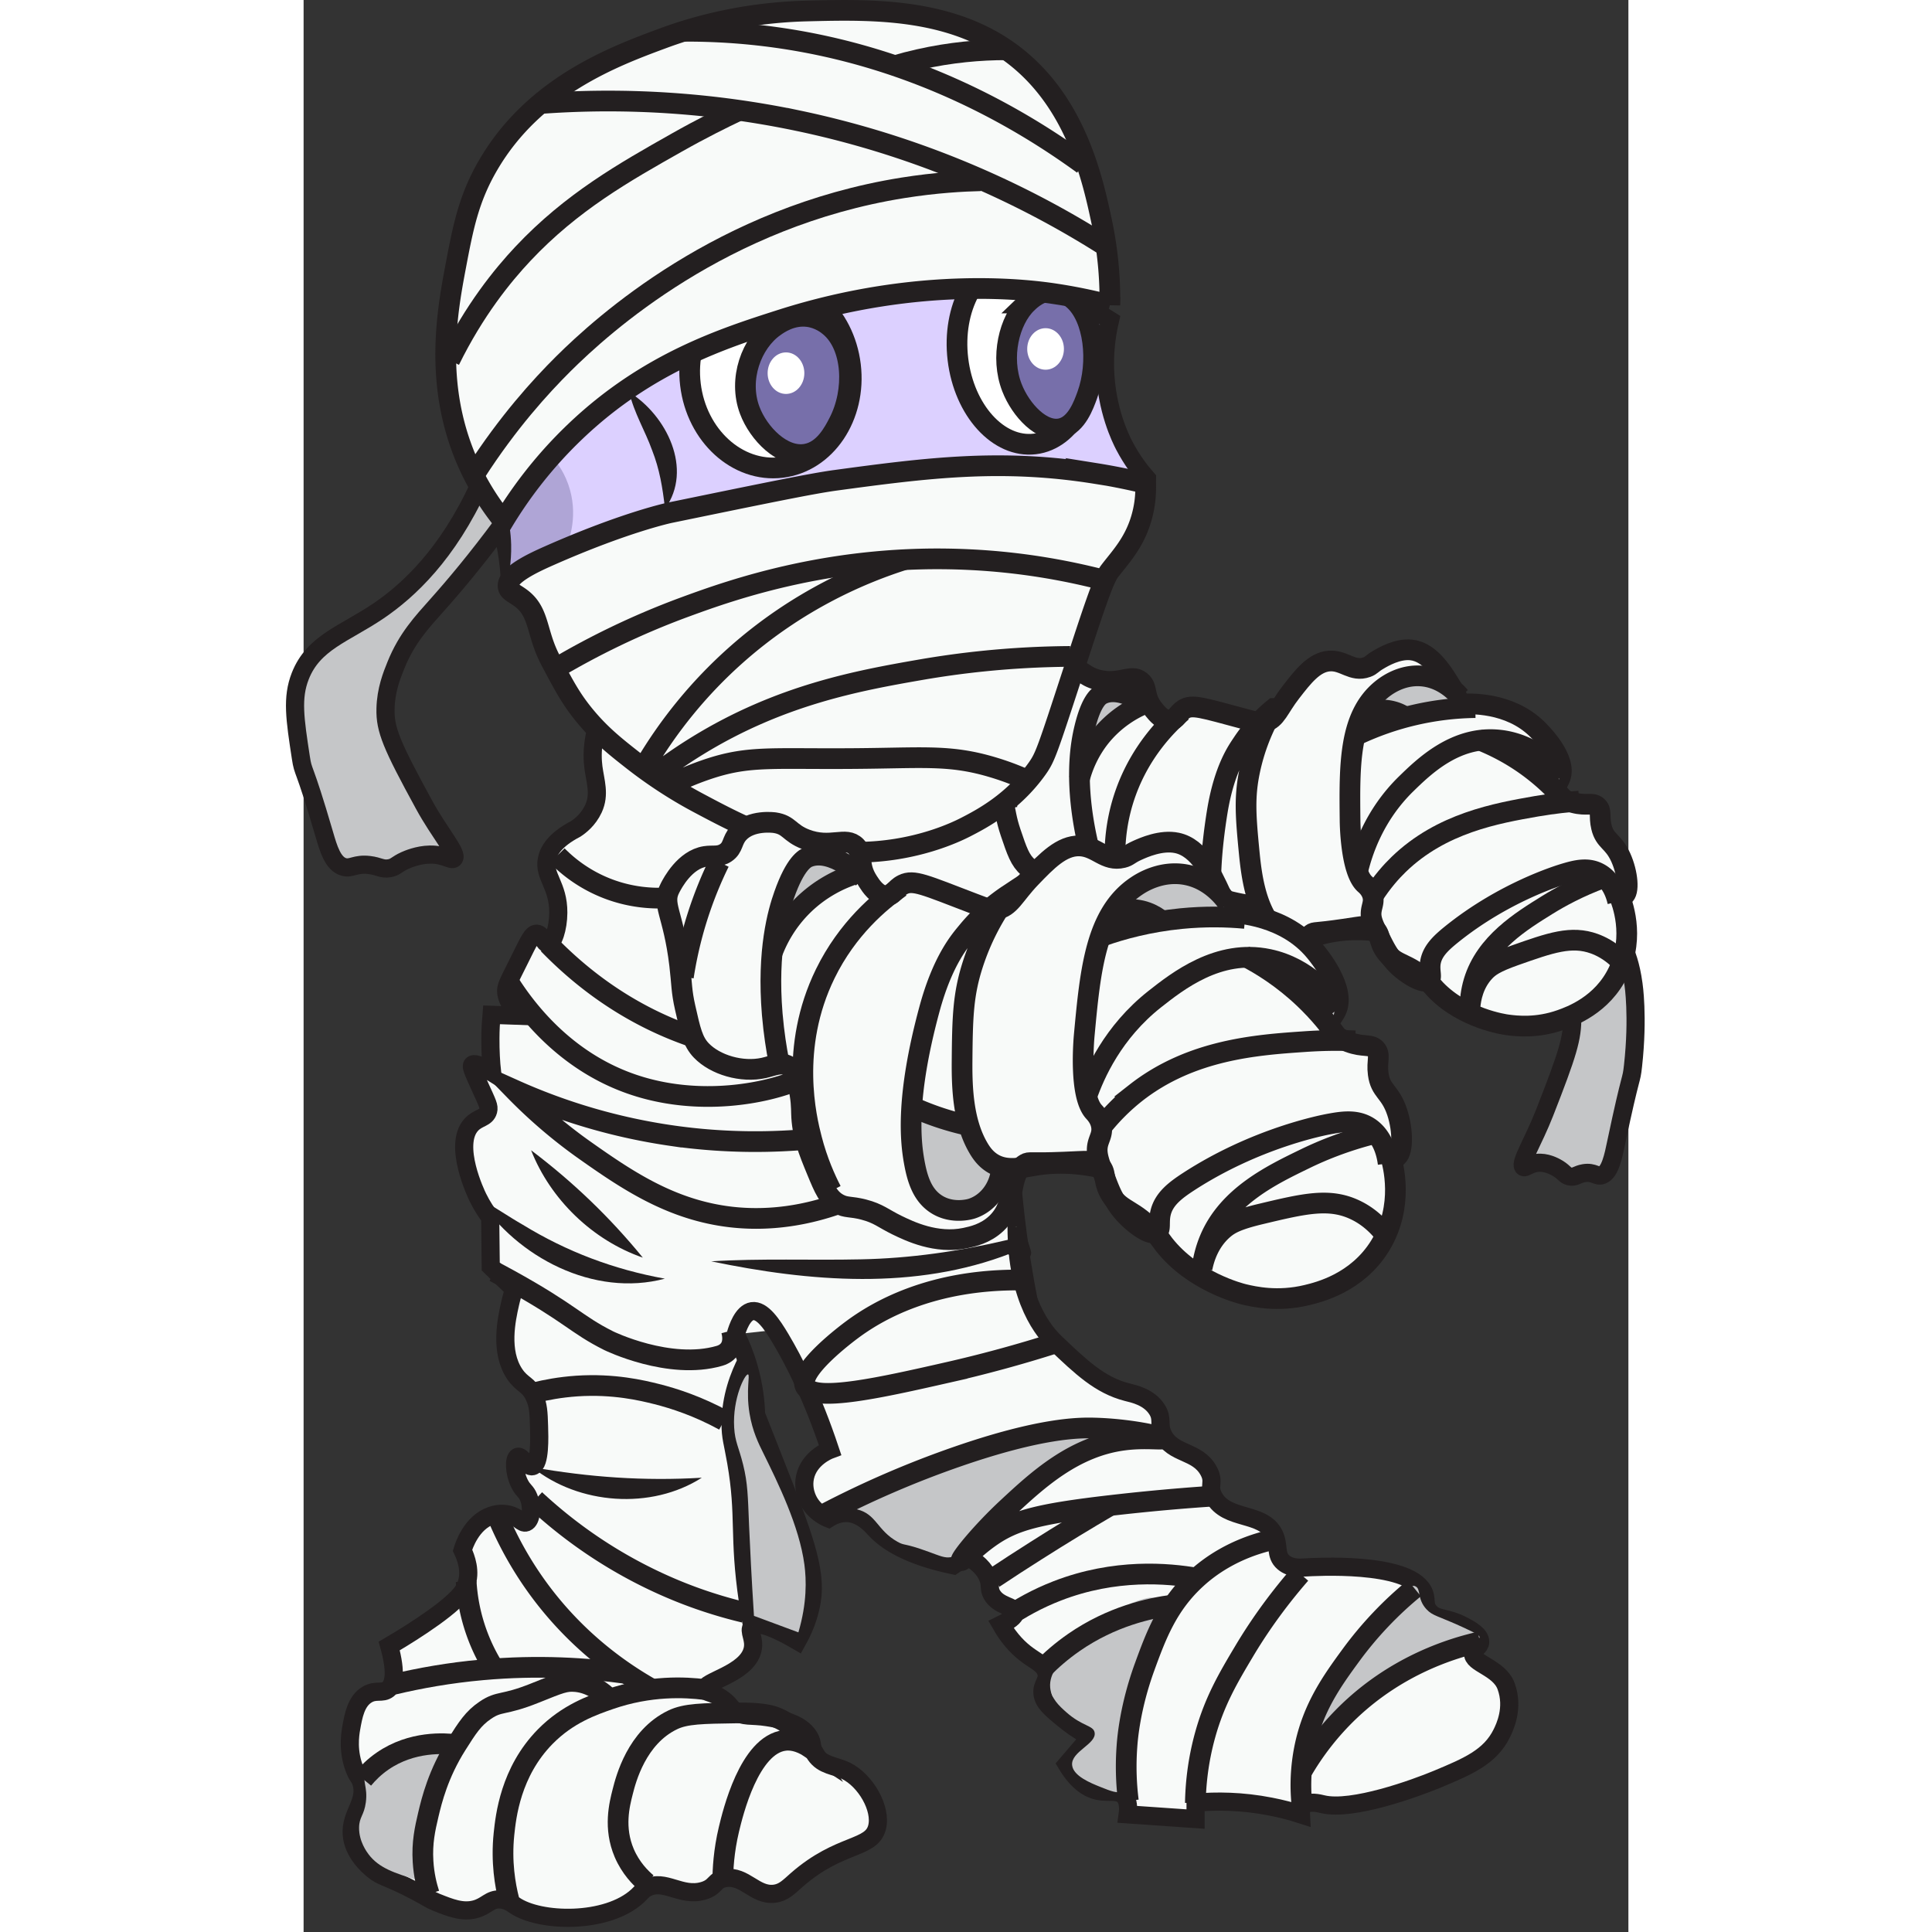 <svg xmlns="http://www.w3.org/2000/svg" width="16" height="16" version="1.1" viewBox="0 0 192 280">
    <rect x="0" y="0" width="192" height="280" fill="#333333" stroke="none"/>
    <defs>
        <style>
            .b {
                fill: none
            }

            .b,
            .d,
            .f,
            .i {
                stroke: #231f20;
                stroke-miterlimit: 10
            }

            .b,
            .i {
                stroke-width: 3px
            }

            .j {
                fill: #fff
            }

            .d,
            .f {
                stroke-width: 2.63px
            }

            .d,
            .l {
                fill: #c5c6c8
            }

            .m {
                fill: #231f20
            }

            .f,
            .i {
                fill: #f8faf9
            }
        </style>
    </defs>
    <path
        d="M179.561 121.193c-2.64 6.06-2.12 9.32-1.05 11.19.58 1.02 1.84 2.55 3.13 5.5.41.94.8 1.99 1.14 3.18.43 1.46 1.04 3.58 1.08 6.32.05 3.03-.62 5.24-4 13.87-1.61 4.12-3.58 7.19-3.12 7.83.27.37.95-.61 2.51-.57 1.26.03 2.35.71 2.58.85.92.58.97.97 1.63 1.13.8.19 1.06-.3 2.1-.47 1.46-.24 1.86.59 2.64.28 1.15-.44 1.61-2.7 2.03-4.72 2.22-10.54 2.17-8.65 2.44-11.13.79-7.14.07-11.8.07-11.8-.8-5.86-2.48-5.85-3.13-11.09-.46-3.68 0-6.77.43-8.77"
        class="d" />
    <path
        d="M62.631 193.373c.65 1.28 1.32 2.86 1.85 4.7.79 2.69 1.04 5.1 1.1 6.96.78 1.98 2.08 5.27 2.66 6.75 4.1 10.4 6.13 15.7 5.42 20.15-.21 1.33-.71 3.42-2.09 5.89-2.52-1.47-5.68-3.03-6.58-2.09-.61.64.47 1.76.07 3.39-.87 3.52-7.18 4.54-6.92 5.74.1.48 1.11.29 2.64 1.42.97.71 1.02 1.12 1.7 1.65 1.27 1 2.29.55 4.74.94 1.7.27 4.77.75 6.04 2.82.66 1.08.18 1.53.9 2.6 1.09 1.62 2.85 1.57 4.43 2.34 2.87 1.4 5.21 5.48 4.52 8.2-.83 3.25-5.35 2.13-11.63 7.61-1.16 1.02-1.91 1.85-3.26 2.01-2.8.33-4.28-2.7-7.11-2.26-1.64.25-1.29 1.29-3.18 1.84-3.27.95-5.61-1.79-8.2-.42-.61.32-.72.6-1.34 1.17-4.45 4.09-14.19 3.85-17.82 1.34-.32-.22-1.05-.78-2.09-.84-1.51-.09-1.93.97-3.6 1.42-1.87.5-3.63-.21-5.61-1-1.06-.43-1.08-.57-3.01-1.59-4.24-2.25-4.86-1.97-6.27-3.18-.64-.54-2.79-2.39-3.01-5.02-.26-3.08 2.33-4.81 1.34-7.7-.25-.74-.39-.54-.84-1.59-1.15-2.71-.74-5.24-.59-6.11.32-1.82.7-3.99 2.34-4.94 1.26-.73 2.16-.09 3.01-.75.79-.62 1.3-2.19.17-6.27 1.24-.73 8.17-4.82 10.37-7.53.31-.38.56-.78.75-1.25.79-1.98 0-4.04-.5-5.1.18-.59 1.26-4.01 4.18-5.02.46-.16 1.36-.4 2.43-.17 1.53.34 2.02 1.39 2.62 1.15.72-.29.93-2.14.37-3.58-.38-.97-.8-.96-1.33-2.02-.82-1.63-.83-3.66-.28-3.9.57-.24 1.37 1.56 2.16 1.36 1.12-.28.99-4.24.94-5.8-.06-2.02-.11-3.06-.67-4.28-.86-1.85-1.75-1.63-2.86-3.28-2.2-3.28-1.18-7.91-.67-10.18.2-.91.43-1.64.59-2.1-1.13-1.1-2.26-2.19-3.39-3.29-.03-2.37-.05-4.75-.08-7.12-.49-.65-1.15-1.61-1.77-2.87-.25-.5-3.65-7.6-.98-10.56.98-1.09 2.16-.92 2.46-2.04.16-.62-.09-1.07-1.19-3.48-1.14-2.49-1.31-2.98-1.11-3.18.2-.21.84-.16 2.86 1.11-.16-1.49-.25-3.15-.24-4.93 0-1.21.07-2.35.16-3.42 1.46.05 2.92.11 4.38.16-1.88-1.41-2.17-2.81-2.24-3.34-.11-.92.2-1.32 1.99-4.94 1.31-2.64 1.76-3.66 2.43-3.64.79.03 1.03 1.51 1.65 1.47.73-.05 1.46-2.24 1.47-4.5.03-3.98-2.14-5.26-1.66-7.74.23-1.16 1.08-2.8 4.19-4.42.61-.4 1.81-1.3 2.56-2.91.98-2.1.26-3.99 0-6.02-.27-2.1-.15-5.22 1.84-9.36 41.57-4.61 55.79 2.46 60.28 10.89 4.96 9.31-2.31 19.59-1.97 47.38.14 11.89 1.62 21.74 2.95 28.56"
        class="f" />
    <path
        d="M64.231 197.223c-1.06 2.05-2.33 5.22-2.35 9.12 0 1.98.31 2.64.81 5.52 1.38 7.94.29 10.64 1.71 20.22.23 1.59.47 2.87.61 3.64m-2.38-42.35c.25-.87.99-3.13 2.38-3.35 1.46-.22 2.89 1.92 4.12 3.98 1.94 3.26 4.61 8.45 7.16 16.11-.27.1-3.04 1.23-3.62 3.96-.27 1.26.04 2.33.23 2.83.81 2.18 2.8 3.02 3.17 3.17.62-.39 1.58-.84 2.72-.79 2.08.09 3.54 1.81 4.07 2.38 1.59 1.71 4.68 3.8 11.32 5.2l1.98-1.32c2.08 1.18 2.82 2.43 3.12 3.36.31 1 .02 1.35.45 2.15.97 1.78 3.29 1.69 3.39 2.6.04.39-.31.97-2.04 1.81 1.29 2.25 2.72 3.59 3.85 4.41 1.29.95 2.45 1.41 2.72 2.6.27 1.19-.69 1.61-.57 2.94.12 1.28 1.12 2.14 3.06 3.73.85.71 2.13 1.66 3.85 2.6l-3.39 3.96c1.63 2.7 3.26 3.58 4.53 3.85 1.52.32 2.86-.19 3.73.68.69.69.69 1.83.57 2.72 3.28.23 6.56.45 9.84.68v-2.38c2.96-.26 6.69-.25 10.86.57 1.6.31 3.08.7 4.41 1.13-.02-.38.01-.89.34-1.24.72-.79 2.4-.33 2.83-.23 4.26 1.02 13.4-2.3 16.61-3.64 4.4-1.84 7.63-3.19 9.33-6.64.4-.82 1.8-3.65.62-6.84-1-2.72-4.99-3.27-4.77-4.77.11-.72 1-.86 1.02-1.64.02-1.02-1.48-1.82-2.36-2.29-2.57-1.38-3.82-.84-4.92-2.02-1-1.07-.33-1.88-1.01-3.1-2.38-4.25-15.65-3.46-17.19-3.37-.6.04-2.01.14-3.03-.74-1.25-1.07-.57-2.44-1.35-4.04-1.64-3.36-6.89-1.95-8.76-5.46-.87-1.63.2-2.05-.74-3.77-1.64-3.01-5.23-2.32-6.61-5.26-.72-1.54.03-2.22-.88-3.64-1.16-1.81-3.36-2.26-4.36-2.51-3.91-1.01-6.63-3.61-10.3-7.1-1.58-1.5-5.69-6.11-5.68-16.87"
        class="f" />
    <path
        d="M125.621 233.253c-.76.9-1.86 2.34-2.88 4.27-.51.98-2.91 5.72-3.16 13.29-.16 4.96.7 7.98-.8 8.77-.77.41-1.76.01-3.31-.61-1.4-.56-3.93-1.58-4.09-3.15-.2-1.98 3.57-3.07 3.26-4.74-.2-1.06-1.76-.85-4.12-2.95-1.02-.91-2.19-1.98-2.32-3.57-.1-1.11.35-2.03.67-2.56.21-.52.53-1.25 1.02-2.06 2.08-3.48 5.1-5.1 7.43-6.3 2.61-1.35 5.66-2.93 7.4-1.66.5.37.76.88.91 1.27zm-116.65 23.45c.45-1.28 1.48-1.99 2.48-2.65 4.41-2.92 10.43-2.81 10.67-1.86.07.28-.41.47-1.15 1.19-1.44 1.42-1.9 2.99-2.62 5.62-1.18 4.27-1.14 7.69-1.12 8.49.05 2.2.34 4.04.63 5.37-.34-.09-.88-.23-1.52-.43-3.13-.98-5.4-1.69-6.9-3.66-.26-.35-1.43-1.89-1.4-3.91.02-1.55.72-1.73.98-3.66.3-2.29-.57-2.98-.04-4.5zm55.44-57.51c.33.07-.33 2.28.21 5.62.43 2.65 1.37 4.49 1.96 5.69 2.18 4.43 5.26 10.68 6 16.26.29 2.19.39 5.52-.87 9.81-2.15-.8-4.29-1.59-6.44-2.39-.36-5.6-.57-9.94-.7-12.9-.19-4.6-.2-6.28-.87-9.01-.64-2.58-1.18-3.3-1.3-5.39-.25-4.22 1.57-7.78 2-7.69zm96.71 30.71c.86.35.2 1.79 1.61 3.32.91.99 1.7.95 5.46 2.69 1.88.87 2.28 1.15 2.24 1.39-.08.47-1.8.38-3.63.74-1.53.3-2.84.86-6 2.86-6.27 3.97-9.41 5.96-12.07 9.31-2.57 3.23-3.59 6.01-4.09 5.8-.53-.21.13-3.44 1.1-6.14 1.21-3.36 2.67-5.27 6.52-10.36 5.71-7.53 7.65-10.11 8.86-9.62zm-39.93-22.06c-2.77-.02-4.86.48-6.22.92-7.29 2.35-15.27 9.89-18.16 14.43-.37.57-1.34 2.18-2.98 2.48-.9.16-1.55-.16-3.23-.77-3.76-1.37-3.39-.82-4.53-1.46-2.97-1.66-3.04-4-5.84-4.69-.81-.2-1.3-.13-1.38-.38-.08-.27.22-1.12 7.31-4.21 9.72-4.23 14.58-6.35 21.4-7.01 3.16-.3 7.88-.43 13.63.69z"
        class="l" />
    <path
        d="M104.151 185.513c-13.29-.17-21.16 4.6-24.63 7.17-.73.54-7.9 5.9-6.83 8.19 1.14 2.45 11.09.2 20.53-1.94a189.13 189.13 0 0 0 15.77-4.3m-79.26-52.28c2.39 3.78 7.97 11.33 17.75 14.74 13.32 4.65 27.29-.86 27.19-2.82-.09-1.7-10.69-.05-23.6-6.16-7.14-3.38-12.26-7.85-15.61-11.3m1.3-12.81c1.24 1.26 3.41 3.14 6.59 4.5 3.92 1.68 7.43 1.73 9.31 1.63m20.96 34.93c-5.38.51-12.36.67-20.36-.49a85.575 85.575 0 0 1-22.73-6.61c2.25 2.31 5.65 5.51 10.22 8.74 6.23 4.4 12.6 8.69 21.24 9.68 3.19.36 8.43.47 14.93-1.72l.55-.19"
        class="b" />
    <path
        d="M59.041 182.803c7.25-.45 14.53-.13 21.73-.29 7.14-.14 14.22-1.16 21.17-2.8l.55-.13c.6.5 1.22 1.06 1.9 1.41.02.02.04-.02-.19.06-.1.04-.25.17-.3.3-.06.14-.04.2-.04.21.01.03 0-.07-.01-.15l-.12-.64c-.31-1.35-.04-2.69.07-4.04.03-.85-.01-1.71-.13-2.58.54 1.21.87 2.54.95 3.88-.03 1.28.56 2.25.83 3.47-.17 2.22-2.8.62-3.81-.02l.88.15c-13.89 5.41-29.19 4.14-43.48 1.16z"
        class="m" />
    <path
        d="M49.741 272.933c-.92-.78-2.34-2.2-3.27-4.37-1.56-3.66-.7-7.03-.22-8.91.45-1.78 2.02-7.9 7.25-10.4 1.87-.9 4.31-.93 9.19-1 3.82-.05 5.14.35 6.09.77 2.53 1.13 3.98 3.12 4.7 4.32-1.72-1.14-3-1.2-3.76-1.11-5.15.62-7.53 10.6-8.08 12.89-.75 3.15-.89 5.83-.89 7.58"
        class="b" />
    <path
        d="M58.151 244.863c-2.85-.36-7.96-.62-13.78 1.4-2.51.87-6.09 2.11-9.35 5.42-5.04 5.13-5.71 11.57-5.98 14.11-.42 4.06.17 7.42.72 9.57"
        class="b" />
    <path
        d="M44.371 246.263c-1.03-1.03-2.69-2.33-4.87-2.55-1.57-.15-2.29.18-5.98 1.66-4.65 1.87-5.08 1.06-7.19 2.49-1.75 1.19-2.59 2.51-4.15 4.98-2.68 4.24-3.61 8.07-4.1 10.13-.49 2.08-.94 4.09-.77 6.81.12 1.97.53 3.58.89 4.7"
        class="b" />
    <path
        d="M8.621 257.833c.7-.85 1.62-1.77 2.82-2.6 4.26-2.94 9-2.6 10.74-2.38m-9.16-8.74c3.78-.9 8.1-1.68 12.9-2.11 8.1-.73 15.21-.26 20.9.54"
        class="b" />
    <path
        d="M27.621 241.863a26.568 26.568 0 0 1-4.06-12.67m4.56-9.39a51.28 51.28 0 0 0 6.23 10.9c5.53 7.39 11.93 11.75 16.19 14.14m-17-27.48c3.4 3.16 6.61 5.51 9.2 7.2 6.69 4.37 12.7 6.61 16.01 7.68 2.06.67 3.82 1.13 5.12 1.44"
        class="b" />
    <path d="M33.141 212.643c8.28 1.45 16.19 2.02 24.57 1.52-7.33 4.69-17.83 3.92-24.57-1.52z" class="m" />
    <path
        d="M33.591 201.813c1.49-.37 3.54-.77 6.02-.94 5.34-.35 9.42.63 11.57 1.17 2.54.64 5.98 1.76 9.77 3.83m1.06-13.04c.14.52.38 1.71-.26 2.65-.47.69-1.21.94-1.49 1.02-7.25 2.1-16.03-2.19-16.03-2.19-4.8-2.4-5.47-3.91-14.49-8.88-.88-.48-1.6-.87-2.09-1.13"
        class="b" />
    <path
        d="M52.361 185.313c-10.27 2.74-21.46-3.08-27.05-11.73 2.28 1.27 4.33 2.7 6.48 3.93 6.38 3.9 13.16 6.46 20.56 7.8zm-19.39-18.61c6.05 4.57 11.39 9.68 16.19 15.56-7.26-2.51-13.38-8.41-16.19-15.56z"
        class="m" />
    <path d="M144.561 256.913a39.38 39.38 0 0 1 7.05-8.99c7.01-6.64 14.79-9.04 18.88-9.97" class="b" />
    <path
        d="M160.981 230.183a53.034 53.034 0 0 0-9.17 9.67c-2.77 3.78-5.57 7.68-6.74 13.49a27.31 27.31 0 0 0-.41 7.97m-.2-33.21c-3.73 4.28-6.38 8.23-8.17 11.24-2.28 3.82-4.26 7.17-5.62 12.06-1.12 4.02-1.39 7.5-1.43 9.91m-9.71-.31a39.69 39.69 0 0 1-.2-7.97c.09-1.26.48-5.75 2.55-11.44 1.71-4.7 3.36-9.06 7.56-12.87 1.69-1.54 5.23-4.27 10.99-5.58"
        class="b" />
    <path
        d="M107.091 241.883c1.23-1.27 2.75-2.6 4.58-3.87 5.43-3.75 10.93-4.97 14.41-5.41m-24.22 1.84c1.97-1.35 4.42-2.74 7.36-3.88 8.39-3.25 16.05-2.57 20.23-1.84m-29.43-.01c2-1.33 4.04-2.66 6.13-3.98 3.63-2.31 7.21-4.48 10.73-6.54"
        class="b" />
    <path
        d="M131.281 216.863c-5.58.38-10.44.87-14.41 1.33-10.45 1.21-13.91 2.17-17.27 4.5-2.42 1.68-4.14 3.62-4.29 3.47-.21-.21 2.88-4.08 6.74-7.66 4.31-4 9.6-8.91 16.96-9.81 2.99-.37 5.5.03 5.52-.2.03-.33-4.92-1.4-9.91-1.53-2.23-.06-7.79-.06-20.02 4.19a141.42 141.42 0 0 0-18.96 8.19"
        class="b" />
    <path
        d="M162.751 142.043c.66.61.81.86 1.34 1.41 4.05 4.18 9.97 5.03 10.39 5.08 1.28.17 4.25.52 7.74-.72 1.43-.51 6-2.14 8.31-6.98 2.49-5.21.49-10.19.15-11.01.18.06.43.11.63 0 .85-.44.61-3.29-.42-5.56-1.12-2.46-2.29-2.28-2.8-4.41-.37-1.55.08-2.36-.62-2.98-.72-.63-1.5-.04-3.4-.53-.73-.19-2.23-.58-2.56-1.57-.25-.75.34-1.35.61-2.09.99-2.77-2.86-6.53-3.34-7.01-4.06-3.98-9.83-3.71-11.15-3.62-.24-.57-.6-1.35-1.13-2.23-1.34-2.23-3.18-5.33-5.98-5.63-1.97-.21-4.03.99-4.74 1.41-1.04.6-.99.83-1.68 1.08-2.11.77-3.32-1.05-5.47-.88-2.18.17-3.79 2.25-5.54 4.51-1.82 2.34-2.12 3.87-3.77 4.32-.63.17-1.06.07-2.9-.42-6.22-1.66-7.64-2.18-8.87-1.4-.96.61-1.03 1.52-1.95 1.59-1.05.09-1.96-1.03-2.37-1.54-1.59-1.97-.81-3.2-1.91-4.11-1.42-1.18-3.04.62-6.25-.23-2.12-.57-2.16-1.55-3.99-1.63-.12 0-2.98-.1-4.31 1.74-.75 1.03-.41 1.83-1.31 2.58-.79.66-1.54.46-2.48.71-2.45.66-3.65 3.69-3.88 4.28-.87 2.21.7 2.93 2.15 9.29.54 2.39.54 3.14 1.22 5.17.91 2.7 1.37 4.05 2.53 5.03 1.87 1.58 5.22 2.2 7.86 1.32 1.1-.37 2.01-.98 2.95-.56.22.1.78.43 1.44 2.19.59 1.56.71 2.81.79 3.41.35 2.65 1.37 4.55 2.61 6.83 1.16 2.14 1.76 3.23 3.06 3.77 1.01.42 1.51.13 3.18.38 1.87.28 2.51.84 4.26 1.47 1.6.58 5.05 1.83 8.52.71.85-.28 2.41-.78 3.62-2.2 2.41-2.84.65-6.08 2.79-7.65.45-.33.37-.07 4.7-.71 2.83-.41 3.43-.61 4.19-.18 1.3.73.62 1.91 2 3.63 1.49 1.86 3 1.4 5.76 3.94z"
        class="i" />
    <path
        d="M114.371 101.823c-.5.54-.98 1.35-1.32 5.23-.24 2.66-.07 2.98.11 3.04.12.04.37.02 1.24-1.11 1.16-1.51 1.4-2.37 1.92-3.15 1.65-2.51 4.83-2.23 4.85-3.52 0-.66-.81-1.15-1.32-1.45-1.93-1.16-4.14-.02-4.29.06-.66.35-1.06.78-1.18.91zm57.48 5.19c1.55.11 4.3.54 7.09 2.34 1.32.85 2.32 1.8 3.04 2.6 0 .97-.09 2.2-.63 2.37-.54.17-1.28-.81-1.63-1.24-3.3-4.07-9.2-5.36-8.96-5.99.04-.1.25-.19 1.08-.08zm-12.04-3.43c-.61-.36-1.48-.76-2.56-.83-2.18-.14-3.51 1.16-3.83.8-.4-.45 1.09-3.12 3.65-4.55.51-.29 2.84-1.51 5.69-.86.49.11 2.86.65 3.99 2.61.17.3.69 1.2.35 1.72-.36.55-1.42.32-2.6.28-1.1-.04-2.7.08-4.7.84zm-20.82 27.68c-.64-.3-6.13-2.85-7.48-1.18-.37.45-.26 1.25-.04 2.82.32 2.21.57 3.98 1.82 5.82.85 1.25 1.89 2.79 3.8 3.16 2.56.5 4.59-1.51 5-1.92.1-.1 2.21-2.22 1.59-3.46-.38-.76-1.46-.49-2.6-1.22-1.36-.87-1.88-2.56-2.09-4.03z"
        class="l" />
    <path
        d="M143.251 136.413c0 2.26-1.22 4.27-3.11 5.13-.09.04-2.27.99-4.41-.1-1.84-.94-2.64-2.87-3.21-4.8-.74-2.53-1.9-7.84-.12-18.93 1.02-6.32 2.98-8.96 3.68-10.02 1.56-2.35 3.28-3.98 4.54-5.01a29.682 29.682 0 0 0-3.49 8.95c-.81 3.82-.61 6.58-.07 12.09.33 3.36.94 7.42 3.13 10.37.46.62 1.06 1.28 1.99 1.69 1.82.81 3.62.08 5.3-.37 1.78-.47 4.36-.88 7.75-.51"
        class="b" />
    <path
        d="M138.361 131.393a34.307 34.307 0 0 1-6.71-1.49m35.94-28.92c-.5-.59-2.46-2.76-5.55-3.01-3.02-.25-5.24 1.47-5.91 2.03-4.64 3.88-4.56 10.9-4.47 18.85 0 .63.12 7.46 2.15 9.27.18.16.93.78 1.15 1.79.18.82-.12 1.34-.22 2.07-.17 1.15.28 2.06 1.19 3.89.83 1.68 1.53 3.09 3.03 4.39 1.25 1.09 3.39 2.4 4.15 1.78.47-.38.02-1.21.18-2.44.23-1.69 1.46-2.87 3-4.12 7.66-6.2 15.66-8.63 16.58-8.9 1.59-.47 3.23-.86 4.78-.06 1.98 1.01 2.62 3.32 2.81 4.17"
        class="b" />
    <path
        d="M188.301 127.233c-3.53 1.3-6.22 2.79-8.02 3.9-3.83 2.38-8.99 5.54-10.67 11.1-.44 1.47-.55 2.76-.56 3.63.1-1.12.46-3.31 2.13-5.08.66-.7 1.52-1.32 4.34-2.32 5.21-1.84 8.21-2.9 11.55-1.69.9.33 2.13.93 3.42 2.12m-5.63-22.79c-1.43.1-3.6.3-6.2.75-5.76 1.01-13.75 2.41-19.96 8.43-1.02.99-2.39 2.49-3.74 4.62"
        class="b" />
    <path
        d="M182.461 112.363c-1.11-1.27-4.34-4.61-9.24-5.11-6.27-.64-10.85 3.84-13.42 6.34-4.69 4.57-6.4 9.91-7.06 12.75m17.08-23.79a41.528 41.528 0 0 0-17.24 4"
        class="b" />
    <path
        d="M159.681 103.943a5.86 5.86 0 0 0-1.92-.86c-1.91-.48-3.52.14-4.11.41m16.55 3.66c2.15.84 4.97 2.19 7.87 4.42 2.04 1.57 3.63 3.18 4.82 4.58m-60.14 25c-.89-1.35-2.09-3.41-3.09-6.08-.91-2.43-3.92-10.87-.45-20.37 2.12-5.8 5.77-9.57 8.09-11.57m-12.67 22.79c-.4-1.33-.93-3.24-1.38-5.59-1.47-7.76-.59-12.6-.08-14.73.97-4.08 2.11-4.76 2.48-4.96 2.76-1.44 6.65 1.63 6.97 1.88"
        class="b" />
    <path
        d="M121.631 102.103c-1.38.6-4.11 2.02-6.38 4.97a16.37 16.37 0 0 0-2.83 5.88m-10.51 3.95a48.836 48.836 0 0 1 2.93-14.47"
        class="b" />
    <path
        d="M27.171 71.873c.17.51 1.01 2.42 1.73 5.41.63 2.6.87 4.8.97 6.27 5.23-2.77 13.75-6.57 24.69-8.14 31.03-4.46 55.18 12.93 64.62 2.69 1.27-1.38 2.88-3.91 3.04-8.74-.93-1.06-2.18-2.67-3.3-4.82-.5-.97-2.59-5.14-2.77-11.06-.05-1.72.04-4.18.72-7.08-11.89-7.54-22.34-9.35-28.94-9.74-36.22-2.17-61.81 32.07-60.78 35.22z"
        style="fill:#dcd0ff;stroke:#231f20;stroke-width:2.63px;stroke-miterlimit:10" />
    <ellipse id="ellipse60" cx="60.686" cy="62.029" rx="11.68" ry="13.51"
        style="fill:#fff;stroke:#231f20;stroke-width:2.63px;stroke-miterlimit:10" transform="rotate(-6.86)" />
    <ellipse id="ellipse62" cx="97.532" cy="63.028" rx="9.6" ry="13.51"
        style="fill:#fff;stroke:#231f20;stroke-width:3px;stroke-miterlimit:10" transform="rotate(-6.86)" />
    <path d="M47.191 56.833c5.4 3.36 9.31 11.16 5.19 16.9-.36-3.09-.78-5.71-1.88-8.5-1.01-2.81-2.6-5.36-3.31-8.41z"
        class="m" />
    <path
        d="M32.601 63.413c.83.46 4.21 2.45 5.75 6.77 1.54 4.35.14 8.04-.22 8.91-2.75 1.12-5.51 2.25-8.26 3.37.15-1.04.24-2.22.21-3.53-.09-3.48-1.05-6.28-1.89-8.16.46-1.26 1.15-2.77 2.16-4.37.76-1.19 1.54-2.19 2.26-3z"
        style="fill:#afa5d6" />
    <path
        d="M104.851 43.913c-2.6 2.51-3.91 7.85-2.19 12.27 1.26 3.25 4.43 6.69 7.26 5.89 2.14-.61 3.13-3.37 3.66-4.83 1.71-4.74 1.02-11.19-1.99-13.82-.32-.28-1.32-1.13-2.72-1.25-2.02-.18-3.51 1.25-4.02 1.74zm-36.64 3.45c-3.29 2.33-5.26 7.58-3.55 12.11 1.25 3.33 4.75 6.97 8.18 6.34 2.59-.47 3.99-3.16 4.72-4.58 2.4-4.62 2.08-11.1-1.3-13.92-.35-.3-1.48-1.21-3.14-1.43-2.39-.31-4.27 1.02-4.91 1.48z"
        style="fill:#776faa;stroke:#231f20;stroke-width:3px;stroke-miterlimit:10" />
    <ellipse id="ellipse70" cx="60.686" cy="62.029" class="b" rx="11.68" ry="13.51" transform="rotate(-6.86)" />
    <path
        d="M28.971 75.783c-3.87 5.26-7.21 9.21-9.65 11.94-2.17 2.44-4.36 4.76-5.94 8.68-.59 1.46-1.45 3.58-1.51 6.32-.07 3.03.86 5.24 5.57 13.87 2.24 4.12 4.99 7.19 4.34 7.83-.38.37-1.32-.61-3.49-.57-1.75.03-3.28.71-3.59.85-1.28.58-1.35.97-2.26 1.13-1.11.19-1.48-.3-2.93-.47-2.03-.24-2.58.59-3.68.28-1.6-.44-2.24-2.7-2.83-4.72-3.08-10.54-3.02-8.65-3.4-11.13-.86-5.63-1.32-8.65-.09-11.8 1.92-4.9 6.39-6.11 11.32-9.44 4.43-3 10.04-8.26 14.59-18.16"
        class="d" />
    <path
        d="M114.801 68.613c3.07.49 5.57 1.05 7.23 1.45.04 1.07 0 2.63-.45 4.43-.99 4.04-3.25 6.28-4.79 8.32-.89 1.18-2.36 5.63-5.24 14.47-3.79 11.6-4.06 12.44-5.24 14.11-3.48 4.89-8 7.27-10.4 8.5-1.2.61-7.28 3.63-15.82 3.62-9.45-.01-16.43-3.72-22.88-7.15-1.75-.93-5.36-2.95-9.48-6.17-2.67-2.09-4.93-3.89-7.3-6.86-1.78-2.24-2.74-4.06-4.6-7.56-2.14-4.02-1.58-6.98-4.26-9.03-1.01-.78-1.84-1-1.93-1.73-.21-1.66 3.6-3.43 5.9-4.45 11.17-4.94 17.57-6.26 17.57-6.26 13.71-2.82 20.56-4.23 23.94-4.69 13.35-1.81 24.06-3.18 37.77-.98zm2.05-24.4c-1.84-.48-4.53-1.11-7.83-1.61-3.26-.5-19.44-2.78-39.87 3.76-8.24 2.64-19.28 6.17-29.74 16.14-5 4.76-8.34 9.52-10.45 13.01a37.73 37.73 0 0 1-5.37-8.9c-4.66-10.94-2.8-21.38-1.58-27.84 1.09-5.76 1.89-9.98 4.75-14.87 6.68-11.44 18.28-15.75 25.31-18.35 3.53-1.31 10.99-3.72 20.88-3.96 9.97-.25 22.72-.57 31.96 8.08 7.46 6.98 9.58 16.96 10.76 22.47 1.04 4.89 1.22 9.09 1.18 12.09z"
        class="i" />
    <path
        d="M24.951 68.453c4.67-7.25 9.37-12.42 12.69-15.72 5.73-5.69 22.98-21.32 49.21-25.51 4.83-.77 8.82-.97 11.28-1.03m-76.96 26.02c3.57-7.26 7.65-12.28 10.62-15.44 7.06-7.51 14.74-11.84 22.26-16.09 3.66-2.07 6.78-3.61 8.92-4.62m38.87-8.85c-3.76 0-8.05.36-12.69 1.41-1.2.27-2.36.57-3.46.9"
        class="b" />
    <path
        d="M55.071 4.533c4.17-.02 8.68.23 13.46.9 19.91 2.79 35.01 11.51 44.45 18.38m3 11.69c-9.42-5.96-24.46-13.85-44.37-18.02a134.24 134.24 0 0 0-37.83-2.44m2.97 81.7c4.84-2.85 11.1-6.06 18.7-8.84 6.76-2.48 21.56-7.73 40.98-6.8 8.27.39 15.1 1.8 19.89 3.06"
        class="b" />
    <path
        d="M87.061 81.113c-5.83 1.85-15.33 5.72-24.54 13.95a66.958 66.958 0 0 0-13.13 16.04m61.71-15.97c-8.86.06-16.25.99-21.72 1.94-9.03 1.57-20.27 3.63-32.24 10.97-2.53 1.55-4.54 3-5.9 4.03m2.4 1.42c1.08-.53 2.69-1.25 4.7-1.94 6.46-2.21 9.6-1.45 23.51-1.64 8.46-.11 12.18-.46 17.98 1.27 1.85.55 3.34 1.14 4.33 1.57"
        class="b" />
    <path
        d="M123.291 178.533c.7.8.85 1.1 1.4 1.81 4.23 5.4 11.07 7.12 11.56 7.24 1.48.35 4.92 1.14 9.16.11 1.74-.42 7.3-1.77 10.61-7.16 3.56-5.8 1.83-11.89 1.53-12.89.21.1.48.18.74.08 1.05-.41 1.12-3.78.19-6.57-1.01-3.03-2.41-2.96-2.74-5.52-.25-1.86.38-2.76-.36-3.57-.77-.83-1.75-.23-3.92-1.04-.83-.31-2.54-.95-2.8-2.16-.2-.91.57-1.54.97-2.38 1.5-3.12-2.54-8.01-3.06-8.63-4.27-5.16-11.07-5.56-12.63-5.61-.21-.69-.54-1.65-1.05-2.75-1.29-2.79-3.07-6.65-6.32-7.33-2.28-.48-4.84.67-5.73 1.07-1.29.58-1.26.85-2.1 1.06-2.57.64-3.76-1.64-6.31-1.7-2.57-.06-4.72 2.18-7.05 4.6-2.42 2.52-2.97 4.28-4.95 4.6-.76.12-1.25-.05-3.34-.85-7.09-2.71-8.69-3.5-10.23-2.74-1.2.59-1.39 1.65-2.48 1.63-1.25-.03-2.17-1.45-2.58-2.09-1.62-2.5-.56-3.86-1.73-5.06-1.52-1.55-3.64.36-7.3-1.04-2.42-.93-2.34-2.08-4.47-2.41-.14-.02-3.48-.48-5.27 1.5-1 1.11-.71 2.09-1.85 2.86-1 .67-1.86.35-2.99.53-2.95.47-4.73 3.88-5.07 4.54-1.3 2.48.46 3.52 1.38 11.16.34 2.87.24 3.75.8 6.22.74 3.28 1.1 4.92 2.35 6.21 2 2.08 5.85 3.23 9.05 2.52 1.34-.3 2.48-.9 3.53-.29.24.14.86.6 1.42 2.75.5 1.9.49 3.38.51 4.1.08 3.15 1.05 5.5 2.22 8.33 1.09 2.65 1.67 4 3.12 4.8 1.13.62 1.75.34 3.68.84 2.16.56 2.84 1.29 4.81 2.25 1.81.88 5.69 2.76 9.9 1.88 1.03-.22 2.93-.62 4.52-2.13 3.18-3.03 1.51-7.05 4.21-8.63.57-.33.45-.04 5.59-.25 3.37-.14 4.1-.29 4.93.3 1.43 1.01.5 2.31 1.9 4.51 1.52 2.36 3.35 2.01 6.27 5.33z"
        class="i" />
    <path
        d="M71.511 125.423c-.65.58-1.32 1.46-2.2 5.97-.6 3.09-.45 3.49-.25 3.58.13.06.43.07 1.59-1.14 1.55-1.62 1.93-2.61 2.63-3.46 2.24-2.74 5.94-2.02 6.12-3.53.09-.77-.81-1.45-1.37-1.87-2.12-1.59-4.85-.54-5.03-.46-.82.33-1.34.78-1.5.92zm66.76 13.16c1.8.32 4.98 1.17 8.03 3.61 1.45 1.16 2.5 2.39 3.24 3.43-.12 1.13-.37 2.56-1.02 2.7-.65.13-1.4-1.11-1.76-1.66-3.36-5.18-10.13-7.42-9.77-8.12.06-.12.32-.2 1.28.04zm-13.7-5.51c-.67-.5-1.64-1.07-2.9-1.29-2.54-.44-4.26.93-4.58.46-.41-.58 1.66-3.52 4.84-4.88.64-.27 3.52-1.43 6.78-.31.56.19 3.28 1.12 4.36 3.56.17.38.66 1.49.2 2.06-.49.6-1.71.19-3.08 0-1.29-.18-3.17-.24-5.61.4zm-27.82 29.9c-.72-.44-6.84-4.1-8.63-2.3-.48.49-.46 1.43-.39 3.31.1 2.63.18 4.73 1.41 7.05.84 1.57 1.87 3.5 4.07 4.17 2.94.9 5.57-1.21 6.1-1.64.13-.1 2.86-2.33 2.28-3.86-.36-.94-1.65-.75-2.9-1.75-1.49-1.18-1.89-3.23-1.95-4.98z"
        class="l" />
    <path
        d="M101.121 169.533c-.28 2.65-1.95 4.86-4.28 5.63-.11.04-2.79.88-5.16-.66-2.05-1.33-2.74-3.69-3.17-6.03-.56-3.06-1.27-9.43 2.19-22.21 1.97-7.29 4.6-10.14 5.55-11.3 2.11-2.56 4.34-4.26 5.94-5.32a35.079 35.079 0 0 0-5.19 10.07c-1.42 4.39-1.52 7.65-1.57 14.17-.03 3.99.19 8.82 2.4 12.54.46.78 1.09 1.63 2.12 2.23 2.03 1.17 4.23.54 6.26.22 2.15-.34 5.22-.49 9.15.35"
        class="b" />
    <path
        d="M96.011 163.043a40.805 40.805 0 0 1-7.69-2.58m45.7-29.47c-.52-.76-2.54-3.54-6.14-4.22-3.51-.66-6.33 1.07-7.18 1.65-5.92 3.97-6.69 12.22-7.56 21.55-.07.73-.77 8.76 1.38 11.14.19.21 1 1.03 1.13 2.24.11.99-.3 1.55-.52 2.39-.34 1.33.08 2.46.91 4.71.77 2.07 1.41 3.81 3.01 5.52 1.33 1.43 3.68 3.23 4.64 2.6.6-.39.17-1.42.52-2.84.48-1.95 2.07-3.19 4.02-4.46 9.74-6.33 19.43-8.2 20.54-8.4 1.92-.35 3.89-.61 5.62.51 2.19 1.43 2.66 4.22 2.79 5.23"
        class="b" />
    <path
        d="M155.071 164.323c-4.3 1.09-7.64 2.5-9.88 3.59-4.78 2.32-11.23 5.39-13.87 11.71-.7 1.67-.98 3.17-1.11 4.19.25-1.3.95-3.83 3.12-5.69.87-.74 1.94-1.36 5.38-2.18 6.33-1.51 9.99-2.39 13.76-.56 1.02.49 2.39 1.35 3.75 2.91m-3.81-27.45c-1.69-.06-4.26-.1-7.36.12-6.88.47-16.42 1.13-24.45 7.43a30.033 30.033 0 0 0-4.96 4.96"
        class="b" />
    <path
        d="M150.061 146.163c-1.15-1.62-4.52-5.94-10.2-7.13-7.27-1.52-13.2 3.17-16.52 5.78-6.06 4.79-8.72 10.83-9.85 14.08m22.95-25.79c-2.6-.24-5.75-.32-9.29.03-4.61.46-8.48 1.5-11.42 2.54"
        class="b" />
    <path
        d="M124.381 133.483c-.48-.41-1.2-.9-2.15-1.25-2.18-.8-4.14-.27-4.87-.03m18.96 6.34c2.42 1.24 5.55 3.18 8.68 6.15 2.2 2.09 3.86 4.17 5.09 5.97m-73.6 21.91c-.87-1.69-2.03-4.25-2.87-7.51-.77-2.96-3.26-13.23 1.98-23.94 3.2-6.55 7.94-10.51 10.91-12.57m-17.66 25.16c-.31-1.61-.69-3.92-.93-6.72-.77-9.28.86-14.85 1.72-17.28 1.64-4.66 3.06-5.33 3.52-5.51 3.41-1.35 7.6 2.73 7.94 3.07"
        class="b" />
    <path
        d="M79.991 126.643c-1.7.54-5.07 1.86-8.09 5.05a18.976 18.976 0 0 0-4.04 6.55m-12.82 3.32c.39-2.51 1-5.42 2-8.59.98-3.1 2.11-5.78 3.21-8.02"
        class="b" />
    <ellipse cx="69.911" cy="54.083" class="j" rx="2.66" ry="3.01" />
    <ellipse cx="107.531" cy="50.573" class="j" rx="2.66" ry="3.01" />
</svg>